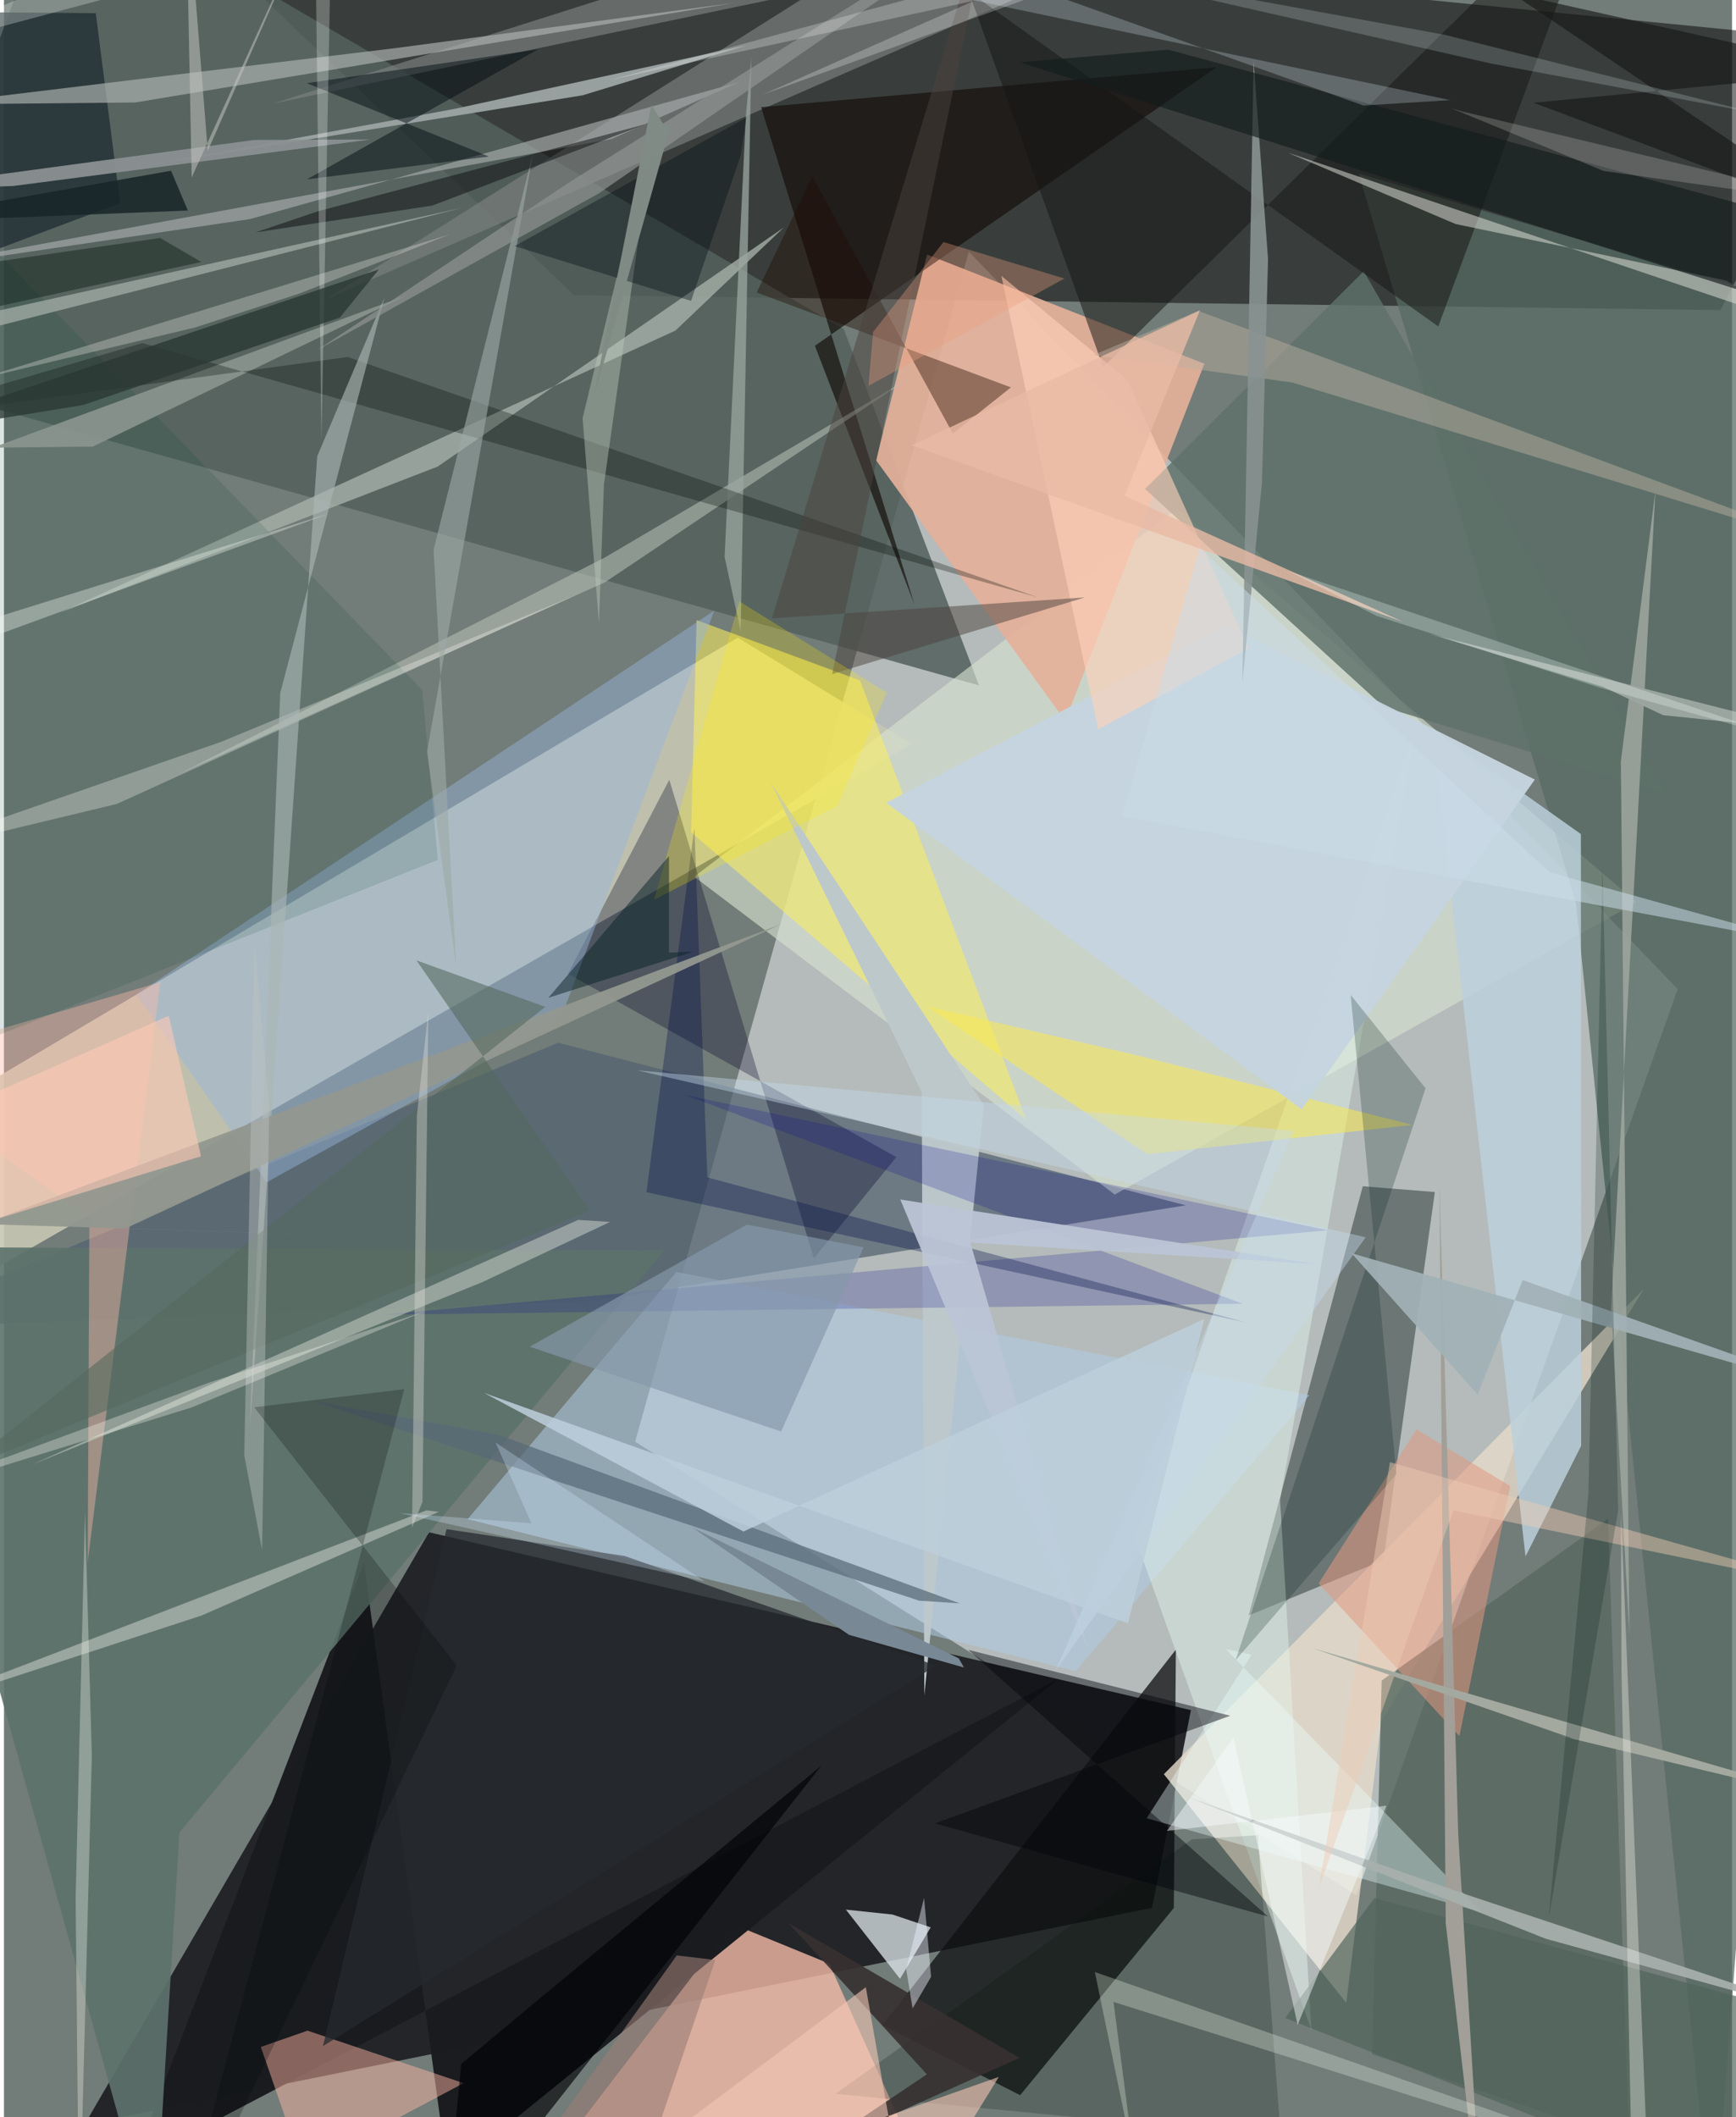 <svg xmlns="http://www.w3.org/2000/svg" width="228" height="278" viewBox="0 0 836 1024"><path fill="#727c78" d="M0 0h836v1024H0z"/><path fill="#e3e6e8" fill-opacity=".592" d="M466.79 121.687l342.923 356.705-155.428 438.267-348.935-219.38z"/><path fill="#242629" fill-opacity=".996" d="M205.628 741.096l368.594 86.03-18.815 95.633L38.99 1027.573z"/><path fill="#000101" fill-opacity=".502" d="M898 20.61L61.524-62l214.26 204.749 554.566 7.232z"/><path fill="#c6c7b3" fill-opacity=".898" d="M354.989 308.415L-4.519 521.748l-31.439 109.954 475.108-271.85z"/><path fill="#f2baa8" fill-opacity=".8" d="M233.31 1086l119.063-155.45 46.913 19.191 59.578 132.716z"/><path fill="#536370" fill-opacity=".733" d="M268.059 504.322l303.668 78.65-288.052 46.464L-62 642.506z"/><path fill="#53605d" fill-opacity=".863" d="M406.3 159.223L27.696-62-62 181.359l533.744 150.18z"/><path fill="#1f2e2d" fill-opacity=".486" d="M667.356 754.583L692.22 576.54l-34.855-2.787-55.25 207.605z"/><path fill="#0f1012" fill-opacity=".757" d="M566.946 797.866l-1.008 124.949-74.34 90.552-66.523-33.92z"/><path fill="#1a1c20" fill-opacity=".992" d="M174.145 755.89l40.524 295.34L510.13 812.009 62.45 1046.635z"/><path fill="#d7e1d0" fill-opacity=".639" d="M333.911 424.04l233.671-178.13 222.232 190.508-252.439 141.337z"/><path fill="#e6dbcb" fill-opacity=".804" d="M666.28 832.452L649.358 968.67l-88.233-110.552L793.26 623.48z"/><path fill="#e4b09a" fill-opacity=".918" d="M421.922 222.624l24.642-99.543 134.177 52.847-67.332 172.64z"/><path fill="#566a62" fill-opacity=".737" d="M760.554 437.101L826.93 1086 898 156.477 655.34 83.862z"/><path fill="#b1cde6" fill-opacity=".533" d="M224.324 734.754l294.22 73.511 112.997-133.457-306.218-59.62z"/><path fill="#f9ee61" fill-opacity=".573" d="M332.405 402.532L494.58 541.688l-80.447-212.604-79.057-29.15z"/><path fill="#7a7f7e" fill-opacity=".702" d="M483.657-62L129.852 50.18 596.44-47.23 155.394 144.916z"/><path fill="#dbe3e9" fill-opacity=".765" d="M448.338 932.193l-14.856 24.887-26.183-33.461 22.503 2.364z"/><path fill="#150f0c" fill-opacity=".69" d="M366.295 51.831l74.172 240.524-48.154-125.11 194.353-134.75z"/><path fill="#596961" fill-opacity=".827" d="M666.49 812.813l-4.589 180.705 124.352 42.109-10.252-300.981z"/><path fill="#bcd0db" fill-opacity=".847" d="M762.878 403.408l-71.907-51.013 45.115 400.437 26.926-53.557z"/><path fill="#000029" fill-opacity=".31" d="M321.877 377.15l69.93 231.518 39.913-49.025-158.874-88.675z"/><path fill="#5e716a" fill-opacity=".824" d="M657.833 131.208L803.488 383.66 667.57 341.974 552.016 236.49z"/><path fill="#ffb6a3" fill-opacity=".478" d="M144.617 1048.846l77.75-41.306-75.512-25.374-22.588 7.875z"/><path fill="#e7f8ef" fill-opacity=".431" d="M682.258 354.935l-64.905 370.627 15.124 256.217-85.233-238.03z"/><path fill="#96b6dc" fill-opacity=".459" d="M64.062 480.983l279.577-185.65-74.562 198.037-141.951 78.427z"/><path fill="#5e726c" fill-opacity=".91" d="M72.731 1086L-62 603.07l381.346 1.818L84.89 886.315z"/><path fill="#f9e951" fill-opacity=".545" d="M681.383 544.086l-128.164 14.156-106.778-71.529 100.205 23.366z"/><path fill="#161715" fill-opacity=".518" d="M466.709-4.108l65.063 181.678L775.239-62l-81.361 219.901z"/><path fill="#bdc8cb" fill-opacity=".98" d="M474.001 534.387l-28.755 285.705-1.255-291.878-73.174-149.905z"/><path fill="#1e2c32" fill-opacity=".749" d="M-62 5.503l23.38 128.374 94.793-35.66L44.42 6.376z"/><path fill="#a8b3ab" fill-opacity=".765" d="M324.864 159.87l52.35-49.805-167.37 115.587-182.248 70.544z"/><path fill="#e19980" fill-opacity=".553" d="M704.104 839.713l-68.102-73.87 47.354-74.482 45.33 27.38z"/><path fill="#e4e3de" fill-opacity=".51" d="M870.164 157.858l-36.924-22.152-130.967-27.354-81.326-34.566z"/><path fill="#b0b4b3" fill-opacity=".655" d="M-36.185 50.552l99.753-.99L353.106 1.395 190.46 23.14z"/><path fill="#0c0b8d" fill-opacity=".212" d="M599.222 630.573l-269.85-101.016 311.096 65.5-457.906 40.817z"/><path fill="#00150c" fill-opacity=".212" d="M617.685 1033.627l-215.44-20.914L574.647 889.63l31.96-2.001z"/><path fill="#b7c0b7" fill-opacity=".565" d="M290.78 281.612l147.72-99.028-147.895 87.105L84.918 374.207z"/><path fill="#98a0a0" fill-opacity=".992" d="M359.179 21.95l-79.286 24.155-210.466 33.94 148.954-27.467z"/><path fill="#c5d5df" fill-opacity=".961" d="M591.115 302.488l149.482 74.568L627.8 536.562 426.783 388.266z"/><path fill="#576a77" fill-opacity=".714" d="M239.01 693.92l223.344 81.559-19.573-1.273-293.09-96.587z"/><path fill="#ffd2b9" fill-opacity=".62" d="M482.518 133.423l46.841 219.382 72.736-39.255-58.624-129.763z"/><path fill="#ebffff" fill-opacity=".373" d="M591.017 797.55l12.583 2.75-50.797 79.134 162.181 45.514z"/><path fill="#ffbba9" fill-opacity=".404" d="M40.504 755.689l.836-166.77L-62 515.378l137.632-40.356z"/><path fill="#132f27" fill-opacity=".251" d="M673.636 712.99l-77.81 89.992 91.897-276.605-36.212-45.126z"/><path fill="#210b00" fill-opacity=".404" d="M459.054 209.71L391.042 85.234l-26.857 56.232L487.13 187.36z"/><path fill="#0b4c3b" fill-opacity=".141" d="M209.91 415.88l-7.555-82.132-214.984-221.561-26.742 403.15z"/><path fill="#99a59e" fill-opacity=".765" d="M361.57 27.928l-5.18 277.283-7.77-35.936 10.306-213.317z"/><path fill="#8b9192" fill-opacity=".941" d="M-62 92.442l66.505-2.488 173.104-22.506-56.684.252z"/><path fill="#fffef5" fill-opacity=".298" d="M54.612 388.833L-62 416.853l167.072-58.049 171.596-70.99z"/><path fill="#8599ab" fill-opacity=".663" d="M375.976 692.355l39.9-89.043-56.43-11.032-105.097 59.078z"/><path fill="#bbafa2" fill-opacity=".467" d="M623.272 185.012L898 269.153l-320.217-118.79-50.795 21.39z"/><path fill="#889391" fill-opacity=".894" d="M611.524 125.395l-6.983-95.846-5.447 300.823 9.485-96.863z"/><path fill="#cfd6cd" fill-opacity=".51" d="M277.758 590.027L13.443 708.454l217.914-88.3 61.892-29.157z"/><path fill="#a5aaaa" fill-opacity=".678" d="M293.893 67.227L-62 132.771l181.096-26.821 236.857-66.326z"/><path fill="#ebeae6" fill-opacity=".427" d="M-62 832.858L204.356 730.51l6.01.724-114.734 50.125z"/><path fill="#373131" fill-opacity=".91" d="M391.731 1040.017l54.741-36.74-66.853-73.083 111.687 65.135z"/><path fill="#131c1c" fill-opacity=".651" d="M889.996 156.285L491.335 30.121l71.897-6.108L898 114.267z"/><path fill="#8a958e" fill-opacity=".906" d="M-51.914 233.613l246.931-90.857-152 73.235-50.52.587z"/><path fill="#00040a" fill-opacity=".439" d="M611.464 926.94l-161.062-45.02 142.825-52.079-126.716-31.867z"/><path fill="#4f645c" fill-opacity=".682" d="M662.95 918.079L898 981.75V1086L619.833 976.022z"/><path fill="#000c11" fill-opacity=".486" d="M234.58 75.719l-87.992 11.01 111.786-62.853L146.5 40.226z"/><path fill="#000806" fill-opacity=".29" d="M66.917 165.944l433.308 122.99-333.899-116.268L-62 203.813z"/><path fill="#a19f97" d="M715.595 1086L703.55 887.511l-9.113-314.628 3.058 357.38z"/><path fill="#f4c6b5" fill-opacity=".604" d="M250.152 1086l166.797-124.857 20.204 115.108 44.13-71.725z"/><path fill="#000e49" fill-opacity=".325" d="M601.173 639.695l-260.887-70.228-6.273-169.034-23.18 176.194z"/><path fill="#9ca9a6" fill-opacity=".608" d="M204.677 363.516l14.165 104.808-11.01-202.489 48.059-191.453z"/><path fill="#bccabd" fill-opacity=".435" d="M287.848 301.376l-7.922-99.078 35.607-147.351-25.29 179.464z"/><path fill="#bbc4d5" fill-opacity=".941" d="M467.525 601l57.065 197.297-90.966-218.132 201.673 31.314z"/><path fill="#a3aca7" fill-opacity=".753" d="M-48.258 160.352l31.437 236.86L-62 172.73l283.542-72.206z"/><path fill="#000004" fill-opacity=".647" d="M395.428 854.01L261.614 964.57l-40.399 33.674-8.349 87.756z"/><path fill="#acb6b4" fill-opacity=".631" d="M119.027 689.712l32.518-469.018 32.518-76.822-50.388 191.246z"/><path fill="#000c14" fill-opacity=".373" d="M356.49 74.992l2.624-18.115-112.078 62.15 85.354 26.5z"/><path fill="#d5d8d4" fill-opacity=".514" d="M872.105 353.043l-182.407-46.417 83.86 25.565 29.134 13.726z"/><path fill="#4b423e" fill-opacity=".494" d="M371.55 299.057L481.1-62l-80.417 388.012 122.265-37.053z"/><path fill="#ffec00" fill-opacity=".235" d="M355.764 290.85l71.323 44.208-23.874 54.654-88.726 45.429z"/><path fill="#9ca59f" fill-opacity=".882" d="M777.511 632.769l8.847 157.918-4.15-422.396 16.719-130.806z"/><path fill="#9b7c74" fill-opacity=".604" d="M248.721 1053.062L297.103 1086l47-138.025-18.62-2.217z"/><path fill="#161817" fill-opacity=".643" d="M898 34.505l-158.096 15.19 152.216 56.874L729.512-3.254z"/><path fill="#c6dbed" fill-opacity=".416" d="M623.897 546.964L508.695 808.031 658.77 598.443l-352.59-80.788z"/><path fill="#e2f2ff" fill-opacity=".243" d="M699.687 48.428L285.15-38.422l178.565 20.315 193.943 69.13z"/><path fill="#edf0e2" fill-opacity=".353" d="M34.68 917.92l4.52-186.363 3.308 117.638L36.358 1086z"/><path fill="#939790" fill-opacity=".945" d="M58.623 594.23l203.36 6.298-272.375-8.494 386.461-145.091z"/><path fill="#919592" fill-opacity=".671" d="M513.033-62L287.743 93.55l-136.337 75.877 121.268-80.72z"/><path fill="#0e0c0e" fill-opacity=".49" d="M207.26 99.42l103.227-39.372L151.75 102.23l-29.991 10.16z"/><path fill="#dedfd8" fill-opacity=".345" d="M-14.137 183.826l106.632-25.443 50.648-16.496 72.56-28.544z"/><path fill="#262a2f" fill-opacity=".753" d="M214.102 739.603L154.33 989.605l296.632-184.017L300.4 752.595z"/><path fill="#fdfffc" fill-opacity=".263" d="M150.295-62L-62 29.12l220.214-58.952-4.619 243.534z"/><path fill="#e1f0f5" fill-opacity=".2" d="M719.471 30.742l128.213 23.992L696.834 16.8 496.652-19.79z"/><path fill="#f4fff1" fill-opacity=".278" d="M547.092 1047.338l-10.327-79.095 336.988 106.332-346.008-120.782z"/><path fill="#a8b1ad" fill-opacity=".922" d="M708.644 916.723L898 979.74l-152.078-42.03-173.35-68.572z"/><path fill="#d3e7ff" fill-opacity=".29" d="M338.925 764.83l-101.121-67.148 17.43 39.096-63.933-4.996z"/><path fill="#f7fbfd" fill-opacity=".467" d="M625.854 979.388l42.951-106.046-106.203 12.19 32.22-45.22z"/><path fill="#edcab4" fill-opacity=".459" d="M892.002 769.906L670.49 707.22l-34.42 205.982 65.133-182.667z"/><path fill="#55695e" fill-opacity=".58" d="M199.55 464.492l83.914 121.111L-21.58 711.551l283.452-224.564z"/><path fill="#a4a9a0" d="M632.693 797.05L898 874.346l-146.43-35.09 7.445 1.64z"/><path fill="#f0f0e6" fill-opacity=".373" d="M782.268 731.226l12.48 306.065-6.475 48.709-5.783-278.617z"/><path fill="#e8baa6" fill-opacity=".804" d="M578.562 150.093L439.23 215.31l237.745 85.499-134.872-60.962z"/><path fill="#fbfcfe" fill-opacity=".247" d="M292.282 38.93L664.552-62 366.871 45.852 469.45.317z"/><path fill="#eff5ff" fill-opacity=".447" d="M439.575 971.391l8.935-15.247-3.375-38.235-8.678 34.528z"/><path fill="#bdcfdb" fill-opacity=".851" d="M357.738 740.742l222.946-102.808-36.946 147.254-311.44-111.462z"/><path fill="#03120b" fill-opacity=".392" d="M-8.467 127.236L75.556 115.1l19.923 11.605-100.931 22.066z"/><path fill="#2a3833" fill-opacity=".788" d="M181.403 130.283L-62 212.188l100.204-16.26 124.282-42.324z"/><path fill="#eff4eb" fill-opacity=".369" d="M-62 328.562l218.974-80.045-161.927 50.437L-62 221.722z"/><path fill="#bdc3c1" fill-opacity=".427" d="M121.21 456.547l-4.951 247.25 8.615 45.937 3.439-213.95z"/><path fill="#000506" fill-opacity=".235" d="M121.037 680.647l72.619-8.746L83.899 1086l135.175-280.459z"/><path fill="#dfded6" fill-opacity=".388" d="M197.433 738.865l2.323-199.202 5.549-50.829-2.856 237.621z"/><path fill="#ffc9b5" fill-opacity=".592" d="M95.334 559.265l-15.59-67.98L-62 554.021l22.503 46.636z"/><path fill="#ec9f7f" fill-opacity=".349" d="M418.199 186.641l2.271-26.07 34.045-43.494 58.506 17.639z"/><path fill="#a1b1b6" fill-opacity=".925" d="M651.92 606.159l61.016 68.352 21.77-55.397L898 676.916z"/><path fill="#001c18" fill-opacity=".224" d="M780.918 730.397L747.31 927.788l19.194-205.128 6.805-303.64z"/><path fill="#788895" d="M408.801 790.719l55.629 15.797-2.547-4.447-128.99-63.336z"/><path fill="#082125" fill-opacity=".49" d="M321.693 460.747l11.826-.456-70.138 22.284 58.344-68.566z"/><path fill="#172428" fill-opacity=".839" d="M88.968 101.832L-62 107.85l166.498-29.465-23.672 4.186z"/><path fill="#c4c5c1" fill-opacity=".529" d="M98.593 72.97L87.86-62l2.96 147.81L158.104-62z"/><path fill="#f1fdf9" fill-opacity=".275" d="M771.744 332.509l-107.813-34.667-42.143-21.525 247.61 83.288z"/><path fill="#ccdce8" fill-opacity=".522" d="M540.98 394.752l37.487-129.763 169.345 156.907 127.704 35.379z"/><path fill="#808b86" fill-opacity=".984" d="M322.967 59.25l-3.553 1.43-6.216-9.934-28.545 144.25z"/><path fill="#f1ece6" fill-opacity=".204" d="M705.382 53.88L898 100.218 773.911 82.681l-73.547-30.239z"/><path fill="#fffff7" fill-opacity=".306" d="M99.42 668.663l103.36-34.112-111.96 46.166L-62 728.072z"/></svg>